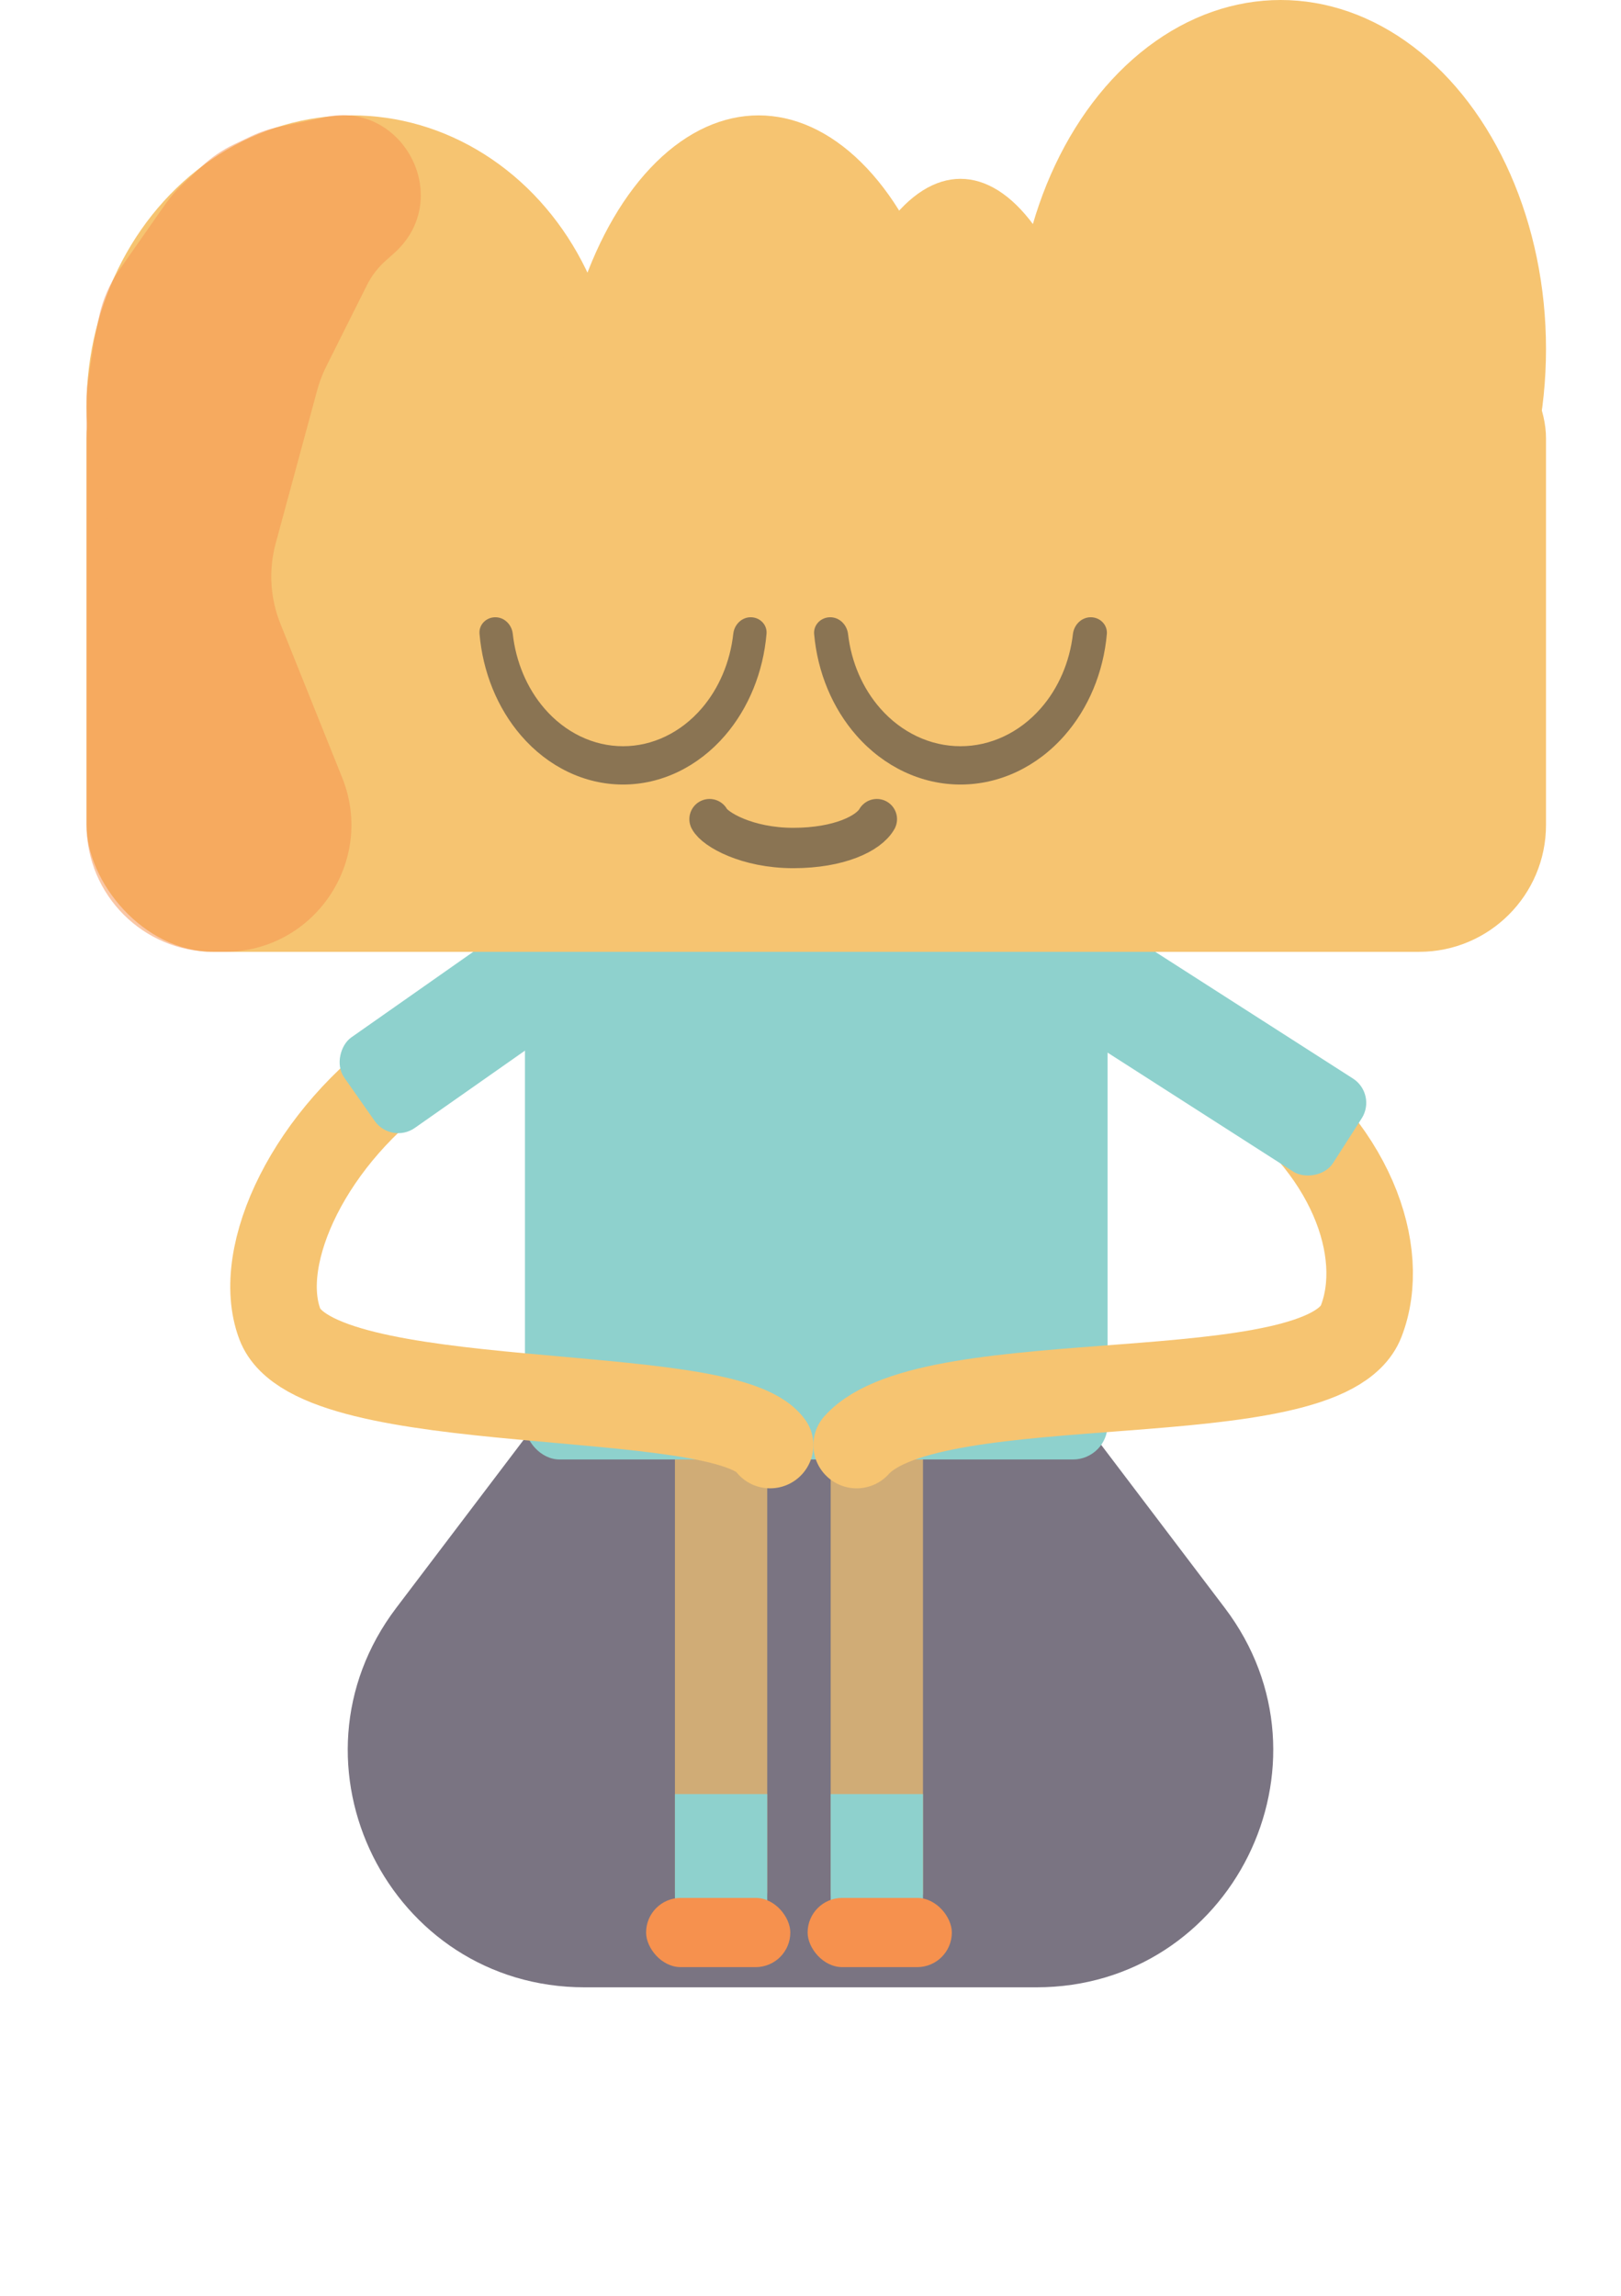 <svg width="281" height="398" viewBox="0 0 281 398" fill="none" xmlns="http://www.w3.org/2000/svg">
<path d="M107.828 227.097C124.234 205.456 156.766 205.456 173.172 227.097L212.316 278.731C232.786 305.732 213.527 344.5 179.644 344.5H101.356C67.473 344.5 48.214 305.732 68.684 278.731L107.828 227.097Z" fill="#7A7482"/>
<rect x="144" y="245" width="16" height="87" rx="4" fill="#F6C471" fill-opacity="0.7"/>
<rect x="117" y="245" width="16" height="87" rx="4" fill="#F6C471" fill-opacity="0.7"/>
<rect x="117" y="311" width="16" height="19" fill="#8ED1CD"/>
<rect x="144" y="311" width="16" height="19" fill="#8ED1CD"/>
<rect x="91" y="155" width="101" height="98" rx="6" fill="#8ED1CD"/>
<path d="M148.5 250.5C161.5 236 229.545 245.541 235.958 229.03C240.621 217.022 234.3 198.508 215.5 186" stroke="#F6C471" stroke-width="15" stroke-linecap="round"/>
<path d="M133.5 250.5C125.5 239.5 54.688 246 48.5 229.5C44 217.5 53.832 196.818 71.971 184.318" stroke="#F6C471" stroke-width="15" stroke-linecap="round"/>
<rect x="104.831" y="149" width="19.17" height="58.676" rx="5" transform="rotate(54.939 104.831 149)" fill="#8ED1CD"/>
<rect x="179" y="174.14" width="19.17" height="58.676" rx="5" transform="rotate(-57.344 179 174.14)" fill="#8ED1CD"/>
<rect x="15" y="54" width="253" height="111" rx="22" fill="#F6C471"/>
<ellipse cx="61" cy="70.5" rx="46" ry="50.5" fill="#F6C471"/>
<ellipse cx="222" cy="60.5" rx="46" ry="60.5" fill="#F6C471"/>
<ellipse cx="131.5" cy="80.5" rx="35.5" ry="60.5" fill="#F6C471"/>
<ellipse cx="166.5" cy="91.5" rx="25.5" ry="60.5" fill="#F6C471"/>
<path d="M130.136 107C131.718 107 133.013 108.285 132.878 109.86C132.311 116.501 129.781 122.746 125.678 127.506C120.989 132.945 114.63 136 108 136C101.37 136 95.011 132.945 90.322 127.506C86.219 122.746 83.689 116.501 83.122 109.86C82.987 108.285 84.282 107 85.864 107V107C87.445 107 88.711 108.286 88.886 109.858C89.427 114.733 91.344 119.295 94.372 122.808C97.987 127.001 102.889 129.356 108 129.356C113.111 129.356 118.013 127.001 121.628 122.808C124.656 119.295 126.573 114.733 127.114 109.858C127.289 108.286 128.555 107 130.136 107V107Z" fill="#434040" fill-opacity="0.6"/>
<path d="M189.079 107C190.692 107 192.014 108.31 191.871 109.917C191.282 116.537 188.705 122.76 184.531 127.506C179.749 132.945 173.263 136 166.5 136C159.737 136 153.251 132.945 148.469 127.506C144.295 122.76 141.718 116.537 141.129 109.917C140.986 108.31 142.308 107 143.921 107V107C145.534 107 146.825 108.312 147.01 109.915C147.571 114.768 149.523 119.309 152.6 122.808C156.286 127.001 161.286 129.356 166.5 129.356C171.714 129.356 176.714 127.001 180.4 122.808C183.477 119.309 185.429 114.768 185.99 109.915C186.175 108.312 187.466 107 189.079 107V107Z" fill="#434040" fill-opacity="0.6"/>
<path d="M152 142C150.619 144.451 145.508 147 137.5 147C129.492 147 123.921 143.765 123 142" stroke="#434040" stroke-opacity="0.6" stroke-width="7" stroke-linecap="round"/>
<path d="M17.166 54.938C17.773 52.01 18.971 49.237 20.686 46.788L28.669 35.387C29.548 34.132 30.555 32.973 31.674 31.928L35.009 28.814C36.651 27.28 38.518 26.007 40.545 25.039L43.448 23.653C45.053 22.887 46.744 22.319 48.485 21.959L55.564 20.5V20.5C69.518 16.667 79.096 34.294 68.287 43.916L66.849 45.196C65.51 46.388 64.411 47.824 63.608 49.426L56.549 63.532C55.894 64.841 55.371 66.212 54.988 67.624L47.791 94.184C46.54 98.8 46.827 103.697 48.609 108.134L59.315 134.804C65.117 149.259 54.474 165 38.898 165H37C24.85 165 15 155.15 15 143V98.333V69.376C15 68.271 15.083 67.168 15.249 66.075L16.323 59L17.166 54.938Z" fill="#F6914E" fill-opacity="0.5"/>
<rect x="112" y="329" width="25" height="12" rx="6" fill="#F6914E"/>
<rect x="140" y="329" width="25" height="12" rx="6" fill="#F6914E"/>
</svg>
